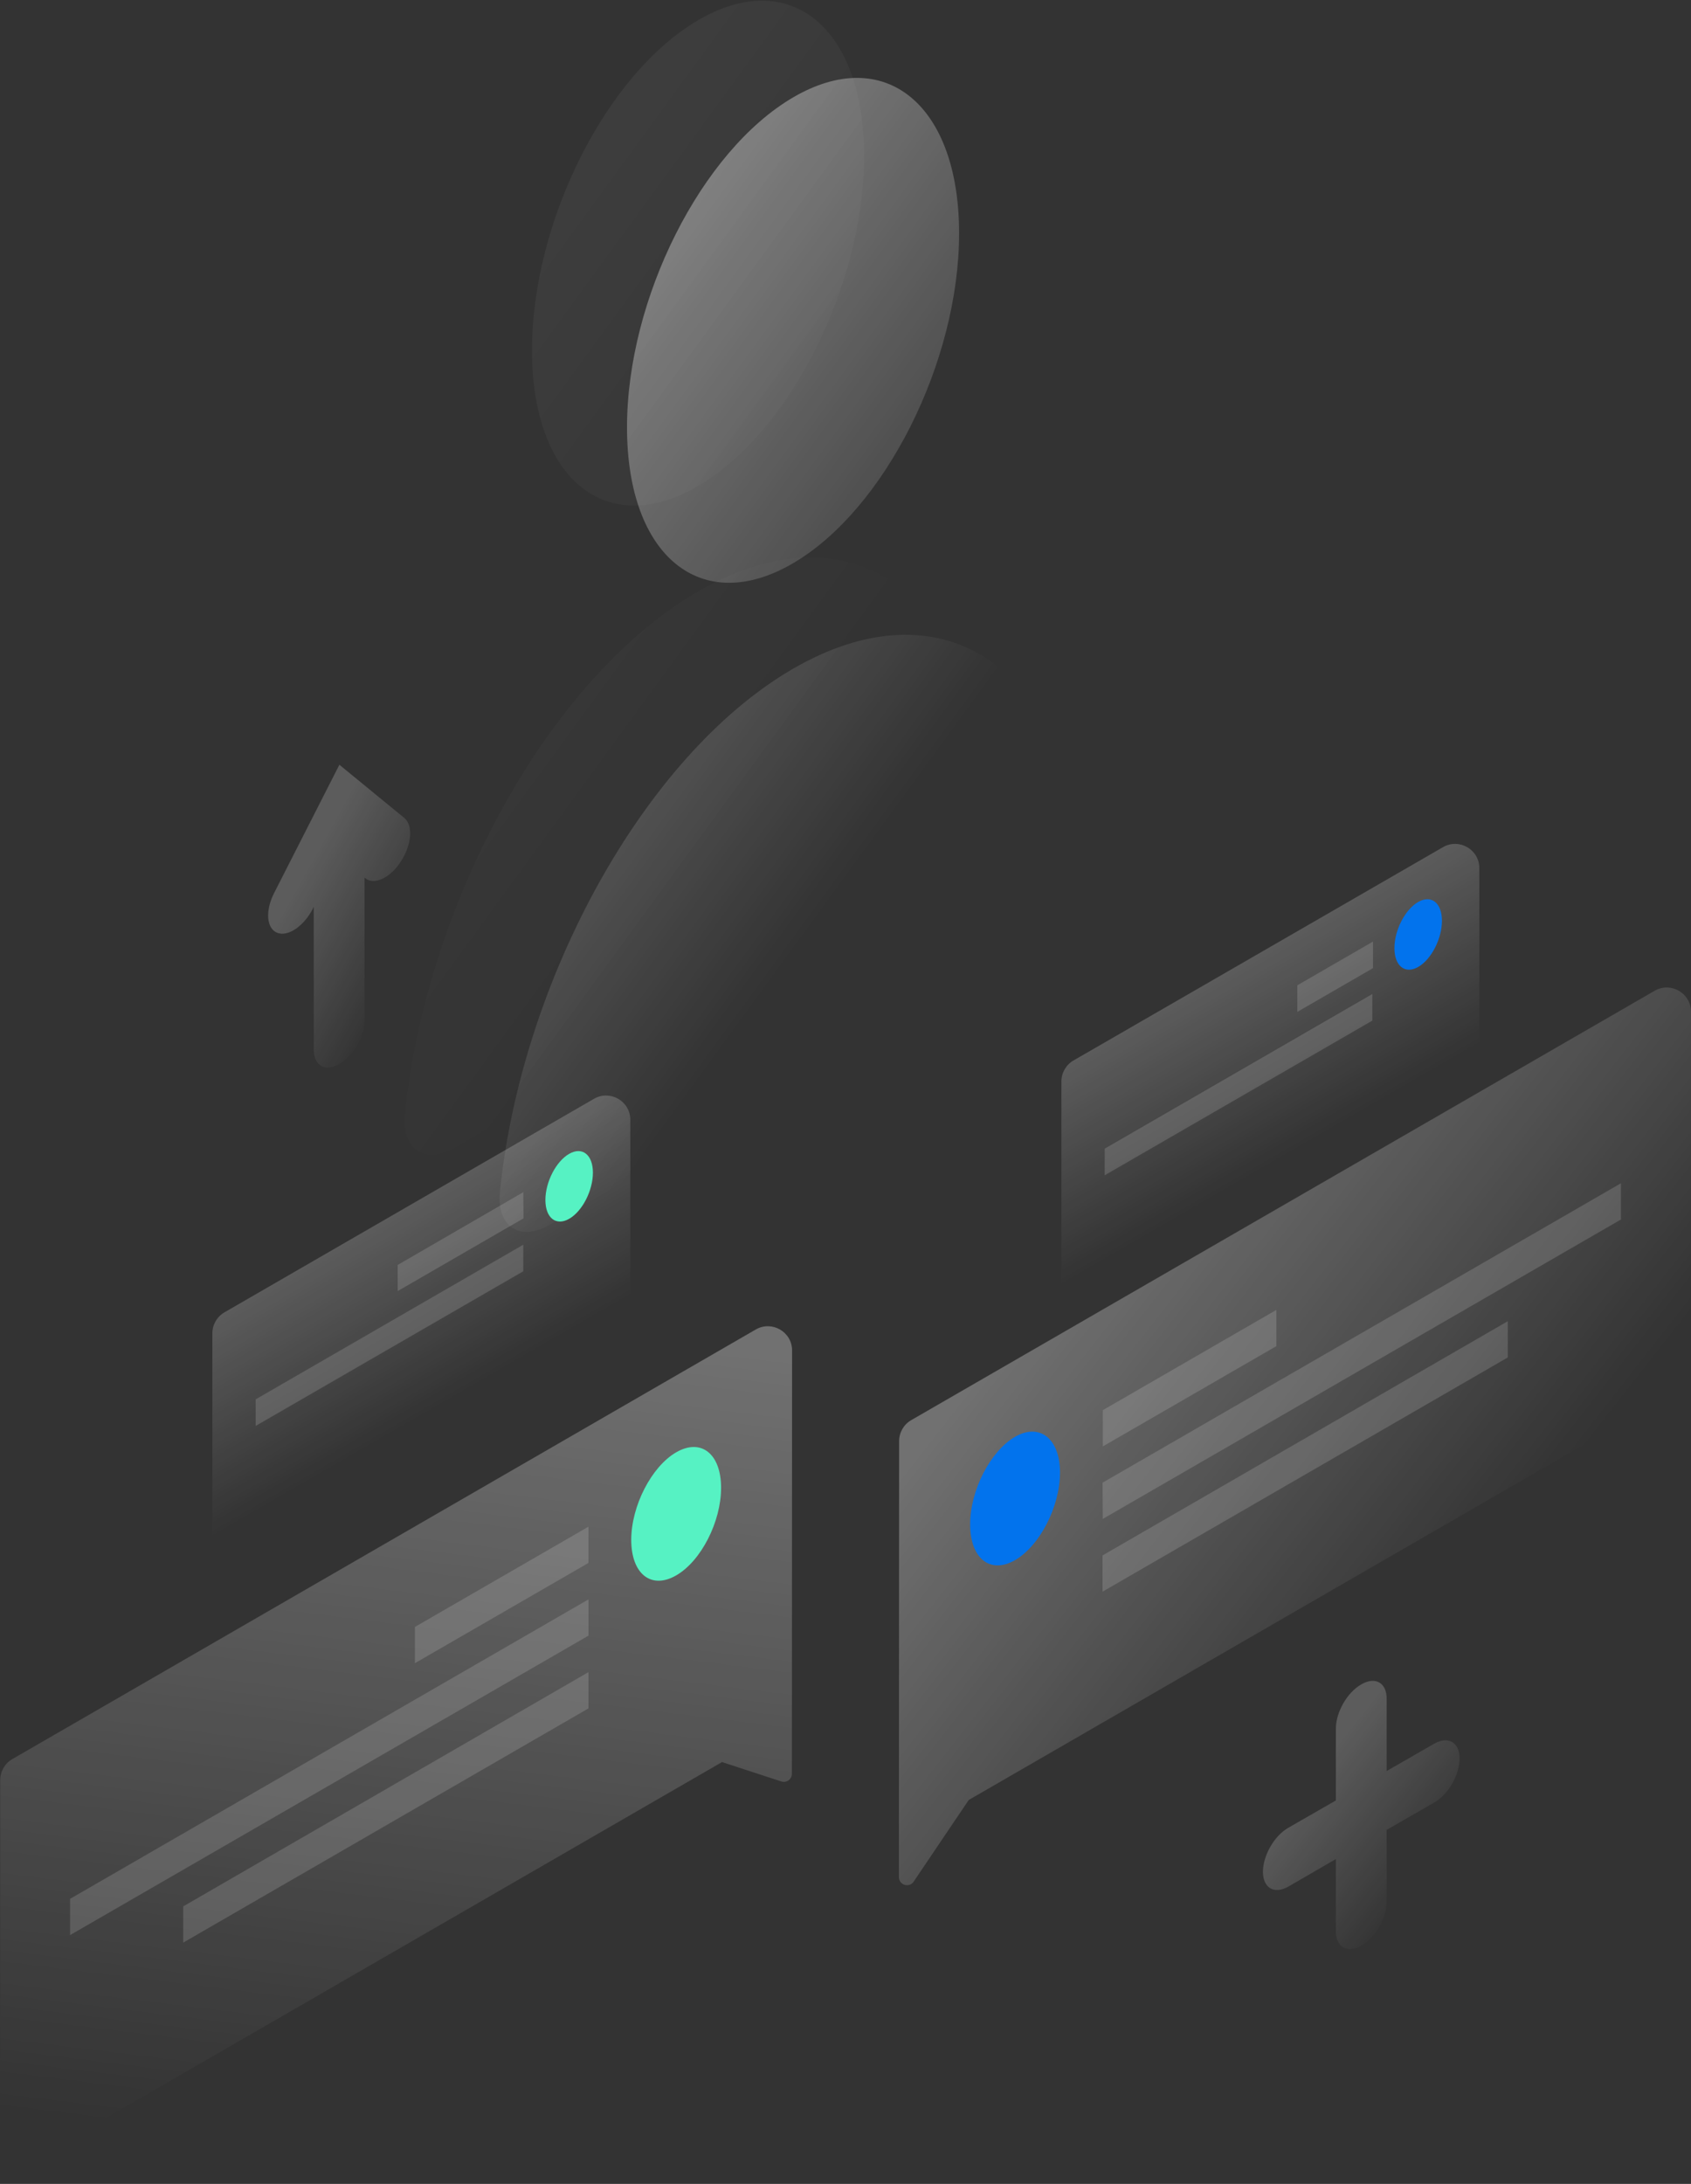 <svg width="313" height="404" viewBox="0 0 313 404" fill="none" xmlns="http://www.w3.org/2000/svg">
<rect x="0" y="0" width="313" height="404" fill="#333333" stroke="none"/>
<path opacity="0.5" d="M146.574 123.837C173.957 107.856 196.594 122.792 200.599 157.279C201.295 163.244 196.768 171.126 191.239 174.348L101.91 226.514C96.381 229.736 91.854 227.124 92.55 220.331C96.555 181.272 119.236 139.818 146.574 123.837Z" fill="url(#paint0_linear)"/>
<path opacity="0.5" d="M116.058 79.073C116.058 102.892 129.814 114.126 146.792 104.198C163.77 94.27 177.526 66.968 177.526 43.149C177.526 19.331 163.77 8.096 146.792 18.024C129.814 27.953 116.058 55.255 116.058 79.073Z" fill="url(#paint1_linear)"/>
<path opacity="0.07" d="M128.987 109.554C156.369 93.574 179.006 108.509 183.011 142.996C183.708 148.962 179.181 156.843 173.652 160.066L84.323 212.232C78.794 215.454 74.267 212.841 74.963 206.048C78.968 166.989 101.605 125.535 128.987 109.554Z" fill="url(#paint2_linear)"/>
<path opacity="0.07" d="M98.471 64.791C98.471 88.61 112.227 99.844 129.205 89.916C146.183 79.988 159.939 52.686 159.939 28.867C159.939 5.048 146.183 -6.186 129.205 3.742C112.227 13.67 98.471 40.972 98.471 64.791Z" fill="url(#paint3_linear)"/>
<path opacity="0.2" d="M39.31 246.651C39.31 245.049 40.164 243.569 41.551 242.768L109.941 203.271C112.93 201.544 116.668 203.702 116.668 207.154V239.708L39.31 284.384V246.651Z" fill="url(#paint4_linear)"/>
<path d="M100.952 221.985C100.952 225.295 102.911 226.862 105.349 225.469C107.787 224.076 109.746 220.244 109.746 216.934C109.746 213.625 107.787 212.057 105.349 213.451C102.911 214.844 100.952 218.676 100.952 221.985Z" fill="#56F2C3"/>
<path opacity="0.15" d="M96.86 220.548L73.614 234.004V238.837L96.904 225.382L96.86 220.548Z" fill="#FEFEFE"/>
<path opacity="0.15" d="M96.86 230.259L47.32 258.867V263.788L96.86 235.179V230.259Z" fill="#FEFEFE"/>
<path opacity="0.2" d="M196.463 200.06C196.463 198.457 197.318 196.977 198.706 196.176L267.095 156.717C270.085 154.993 273.821 157.15 273.821 160.601V193.159L196.463 237.835V200.06Z" fill="url(#paint5_linear)"/>
<path d="M258.105 175.393C258.105 178.703 260.064 180.27 262.502 178.877C264.94 177.483 266.899 173.651 266.899 170.342C266.899 167.033 264.94 165.465 262.502 166.859C260.064 168.252 258.105 172.084 258.105 175.393Z" fill="#0273ED"/>
<path opacity="0.15" d="M254.144 174.174L240.126 182.273V187.194L254.144 179.094V174.174Z" fill="#FEFEFE"/>
<path opacity="0.15" d="M254.013 183.884L204.473 212.493V217.413L254.013 188.805V183.884Z" fill="#FEFEFE"/>
<path opacity="0.3" d="M146.614 249.832C146.616 246.378 142.878 244.219 139.887 245.946L2.284 325.416C0.897 326.216 0.043 327.695 0.042 329.296L-7.43479e-05 403.129L133.645 325.969L144.617 329.553C145.583 329.869 146.575 329.149 146.575 328.133L146.614 249.832Z" fill="url(#paint6_linear)"/>
<path d="M116.842 284.863C116.842 291.177 120.542 294.095 125.156 291.438C129.771 288.782 133.471 281.51 133.471 275.24C133.471 268.926 129.771 266.009 125.156 268.665C120.586 271.321 116.842 278.593 116.842 284.863Z" fill="#56F2C3"/>
<path opacity="0.15" d="M108.919 282.425L76.792 300.975V307.68L108.919 289.131V282.425Z" fill="#FEFEFE"/>
<path opacity="0.15" d="M108.919 295.88L12.973 351.268V357.974L108.919 302.586V295.88Z" fill="#FEFEFE"/>
<path opacity="0.15" d="M108.919 309.335L33.912 352.662V359.367L108.919 316.041V309.335Z" fill="#FEFEFE"/>
<path opacity="0.3" d="M166.424 266.593C166.425 264.992 167.28 263.512 168.667 262.712L306.27 183.284C309.26 181.558 312.997 183.717 312.996 187.17L312.956 255.819L179.311 332.979L169.118 348.084C168.293 349.307 166.384 348.722 166.384 347.248L166.424 266.593Z" fill="url(#paint7_linear)"/>
<path d="M196.202 272.41C196.202 278.723 192.458 285.952 187.887 288.608C183.273 291.264 179.572 288.303 179.572 281.989C179.572 275.675 183.316 268.447 187.887 265.791C192.458 263.178 196.202 266.139 196.202 272.41Z" fill="#0273ED"/>
<path opacity="0.15" d="M204.125 260.87L236.252 242.321V249.026L204.125 267.576V260.87Z" fill="#FEFEFE"/>
<path opacity="0.15" d="M204.081 274.282L300.027 218.894V225.6L204.125 280.988L204.081 274.282Z" fill="#FEFEFE"/>
<path opacity="0.15" d="M204.081 287.737L279.088 244.411V251.116L204.081 294.443V287.737Z" fill="#FEFEFE"/>
<path opacity="0.2" d="M251.967 311.599C249.355 313.08 247.266 316.738 247.266 319.786V333.067L238.472 338.118C235.86 339.598 233.771 343.256 233.771 346.26C233.771 349.265 235.86 350.484 238.472 349.004L247.266 343.909V357.19C247.266 360.195 249.355 361.414 251.967 359.933C254.579 358.453 256.669 354.795 256.669 351.791V338.51L265.462 333.459C268.074 331.978 270.164 328.32 270.164 325.316C270.164 322.311 268.074 321.092 265.462 322.572L256.669 327.624V314.343C256.712 311.295 254.579 310.075 251.967 311.599Z" fill="url(#paint8_linear)"/>
<path opacity="0.2" d="M62.818 141.472L50.716 165.247C49.061 168.513 49.322 171.779 51.325 172.563C53.328 173.347 56.288 171.3 57.942 168.034L58.073 167.729V194.117C58.073 197.122 60.162 198.341 62.774 196.86C65.386 195.336 67.476 191.722 67.476 188.718V162.33L67.606 162.461C69.26 163.81 72.264 162.417 74.223 159.325C76.226 156.234 76.487 152.663 74.833 151.313L62.818 141.472Z" fill="url(#paint9_linear)"/>
<defs>
<linearGradient id="paint0_linear" x1="33.618" y1="97.776" x2="144.84" y2="178.888" gradientUnits="userSpaceOnUse">
<stop stop-color="white"/>
<stop offset="1" stop-color="white" stop-opacity="0"/>
</linearGradient>
<linearGradient id="paint1_linear" x1="90.288" y1="19.891" x2="201.51" y2="101.002" gradientUnits="userSpaceOnUse">
<stop stop-color="white"/>
<stop offset="1" stop-color="white" stop-opacity="0"/>
</linearGradient>
<linearGradient id="paint2_linear" x1="16.023" y1="83.489" x2="127.245" y2="164.601" gradientUnits="userSpaceOnUse">
<stop stop-color="white"/>
<stop offset="1" stop-color="white" stop-opacity="0"/>
</linearGradient>
<linearGradient id="paint3_linear" x1="72.693" y1="5.603" x2="183.915" y2="86.714" gradientUnits="userSpaceOnUse">
<stop stop-color="white"/>
<stop offset="1" stop-color="white" stop-opacity="0"/>
</linearGradient>
<linearGradient id="paint4_linear" x1="69.27" y1="226.769" x2="86.727" y2="257.005" gradientUnits="userSpaceOnUse">
<stop stop-color="white"/>
<stop offset="1" stop-color="white" stop-opacity="0"/>
</linearGradient>
<linearGradient id="paint5_linear" x1="226.423" y1="180.183" x2="243.88" y2="210.419" gradientUnits="userSpaceOnUse">
<stop stop-color="white"/>
<stop offset="1" stop-color="white" stop-opacity="0"/>
</linearGradient>
<linearGradient id="paint6_linear" x1="83.661" y1="244.547" x2="64.699" y2="398.299" gradientUnits="userSpaceOnUse">
<stop stop-color="white"/>
<stop offset="1" stop-color="white" stop-opacity="0"/>
</linearGradient>
<linearGradient id="paint7_linear" x1="198.387" y1="233.403" x2="274.093" y2="292.664" gradientUnits="userSpaceOnUse">
<stop stop-color="white"/>
<stop offset="1" stop-color="white" stop-opacity="0"/>
</linearGradient>
<linearGradient id="paint8_linear" x1="242.889" y1="328.562" x2="265.686" y2="346.549" gradientUnits="userSpaceOnUse">
<stop stop-color="white"/>
<stop offset="1" stop-color="white" stop-opacity="0"/>
</linearGradient>
<linearGradient id="paint9_linear" x1="54.215" y1="165.456" x2="76.298" y2="177.763" gradientUnits="userSpaceOnUse">
<stop stop-color="white"/>
<stop offset="1" stop-color="white" stop-opacity="0"/>
</linearGradient>
</defs>
</svg>
